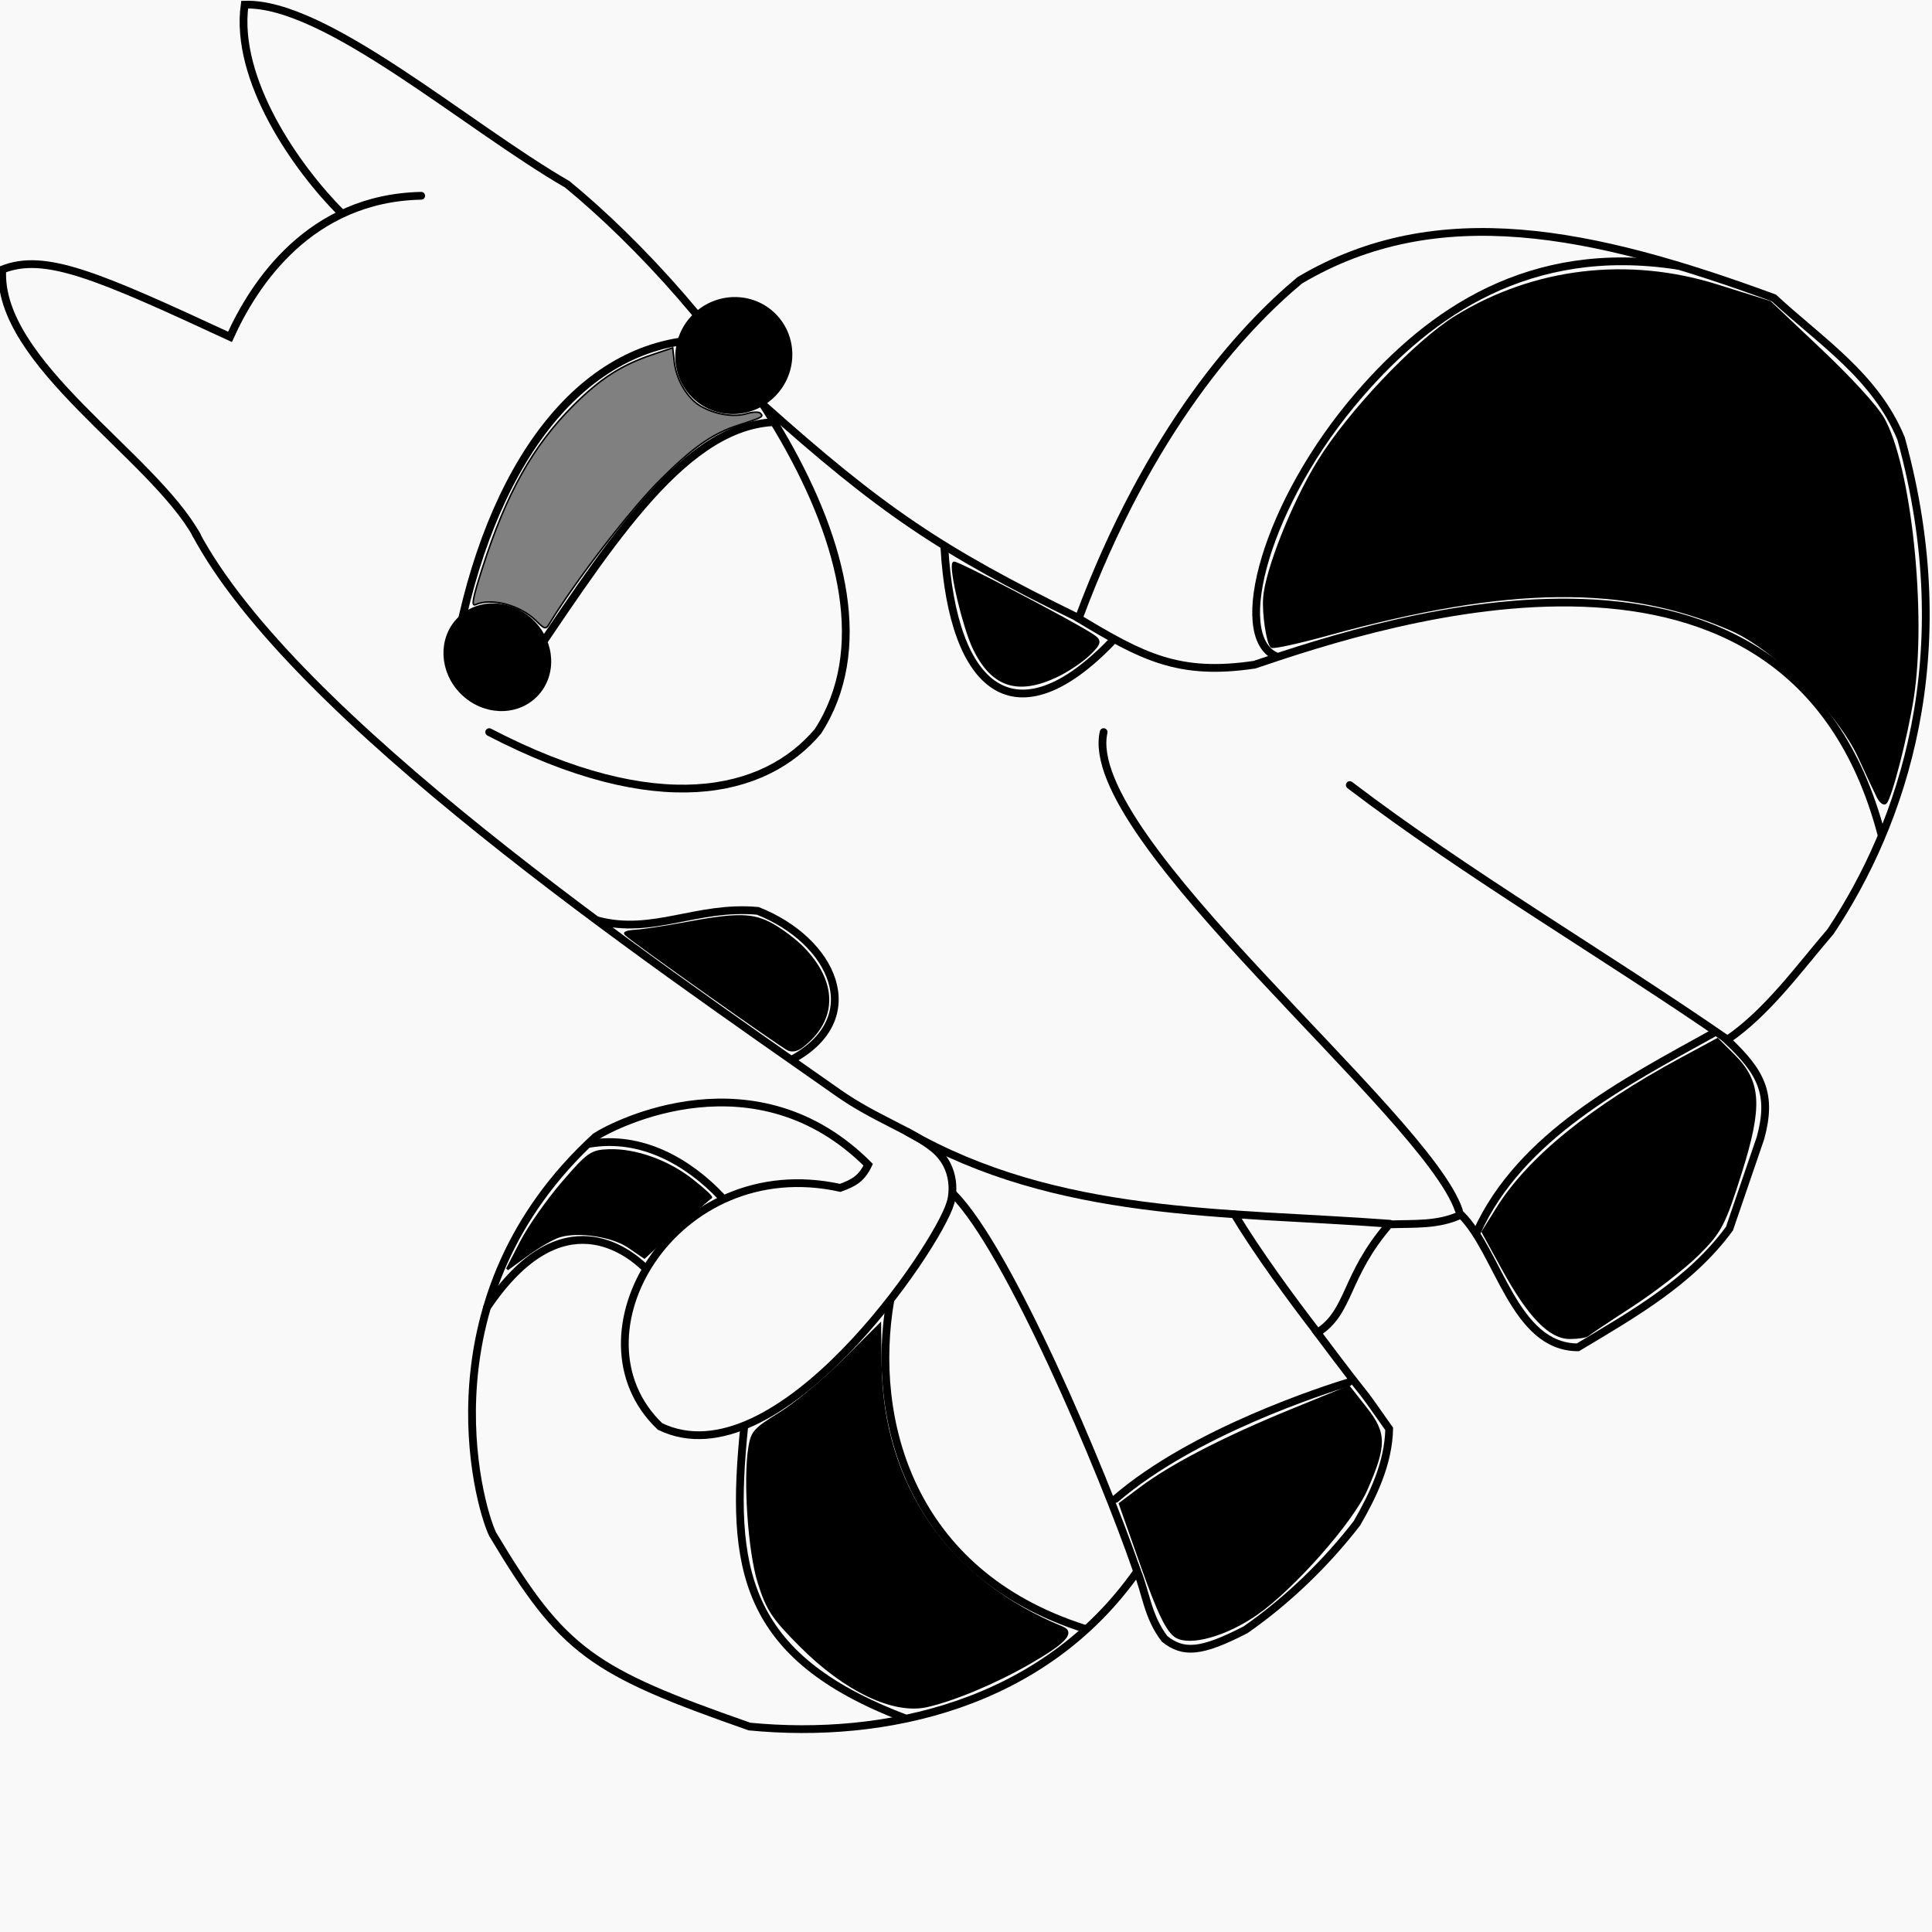 <?xml version="1.0" encoding="UTF-8" standalone="no"?>
<!-- Created with Inkscape (http://www.inkscape.org/) -->

<svg
   width="72"
   height="72"
   viewBox="0 0 72 72"
   version="1.1"
   id="svg1"
   inkscape:version="1.3.2 (091e20e, 2023-11-25)"
   sodipodi:docname="Ferret.svg"
   xmlns:inkscape="http://www.inkscape.org/namespaces/inkscape"
   xmlns:sodipodi="http://sodipodi.sourceforge.net/DTD/sodipodi-0.dtd"
   xmlns="http://www.w3.org/2000/svg"
   xmlns:svg="http://www.w3.org/2000/svg">
  <sodipodi:namedview
     id="namedview1"
     pagecolor="#ffffff"
     bordercolor="#000000"
     borderopacity="0.25"
     inkscape:showpageshadow="2"
     inkscape:pageopacity="0.0"
     inkscape:pagecheckerboard="0"
     inkscape:deskcolor="#d1d1d1"
     inkscape:document-units="px"
     inkscape:zoom="5.4865426"
     inkscape:cx="29.43566"
     inkscape:cy="35.906037"
     inkscape:window-width="1160"
     inkscape:window-height="727"
     inkscape:window-x="0"
     inkscape:window-y="25"
     inkscape:window-maximized="0"
     inkscape:current-layer="layer1" />
  <defs
     id="defs1" />
  <g
     inkscape:label="Layer 1"
     inkscape:groupmode="layer"
     id="layer1">
    <rect
       style="fill:#f9f9f9;stroke-width:0.498;stroke-linecap:round;stroke-linejoin:round"
       id="rect1"
       width="72"
       height="72"
       x="0"
       y="0" />
    <g
       id="g256"
       inkscape:label="Ferret"
       transform="matrix(0.41,-0.41,0.41,0.41,-201.628,85.484)">
      <path
         style="fill:none;fill-opacity:1;stroke:#000000;stroke-width:0.499;stroke-linecap:round;stroke-opacity:1"
         d="m 334.737,174.951 c 1.642,-5.652 -1.242,-16.956 3.254,-20.958 2.703,1.169 4.049,4.57 7.29,13.408 3.499,-1.325 9.93,-2.685 15.1,2.278"
         id="path257"
         sodipodi:nodetypes="cccc" />
      <path
         style="display:inline;fill:none;fill-opacity:1;stroke:#000000;stroke-width:0.499;stroke-linecap:round;stroke-opacity:1"
         d="m 339.935,234.322 c 2.907,10.729 10.832,18.063 17.75,26.096"
         id="path266"
         sodipodi:nodetypes="cc" />
      <path
         style="fill:none;fill-opacity:1;stroke:#000000;stroke-width:0.499;stroke-linecap:round;stroke-opacity:1"
         d="m 355.967,166.833 c 0,-4.056 1.19,-10.918 5.077,-13.863 3.783,3.526 4.538,15.482 6.496,22.827 1.16,11.744 -1.366,33.66 -13.473,36.253 -5.29,0.448 -11.304,-3.296 -14.97,-14.905"
         id="path258"
         sodipodi:nodetypes="ccccc" />
      <path
         style="display:inline;fill:none;fill-opacity:1;stroke:#000000;stroke-width:0.499;stroke-linecap:round;stroke-opacity:1"
         d="m 330.435,264.664 c 2.957,-6.078 8.763,-20.41 8.763,-25.439"
         id="path267"
         sodipodi:nodetypes="cc" />
      <path
         style="fill:none;fill-opacity:1;stroke:#000000;stroke-width:0.499;stroke-linecap:round;stroke-opacity:1"
         d="m 366.029,195.91 c -4.488,-3.938 -13.616,-1.671 -23.349,0.163 -0.991,0.029 -1.607,-0.21 -1.991,-0.615 -0.315,-0.884 -0.288,-1.67 0.005,-2.381 0.249,-0.717 0.887,-1.278 1.563,-1.824 9.789,-6.442 19.341,-7.607 24.912,-1.726"
         id="path259"
         sodipodi:nodetypes="cccccc" />
      <path
         style="display:inline;fill:none;fill-opacity:1;stroke:#000000;stroke-width:0.499;stroke-linecap:round;stroke-opacity:1"
         d="m 349.445,262.111 c 0.354,-2.775 0.929,-6.469 1.606,-9.179"
         id="path268"
         sodipodi:nodetypes="cc"
         inkscape:label="path268" />
      <path
         style="display:inline;fill:none;fill-opacity:1;stroke:#000000;stroke-width:0.499;stroke-linecap:round;stroke-opacity:1"
         d="m 366.425,194.693 c 0.576,10.139 1.414,14.648 4.647,24.067 11.794,-5.387 20.588,-5.748 25.395,-5.311 9.972,2.548 15.524,11.058 20.747,22.352 0.161,4.134 1.061,8.164 -0.609,12.172 -7.152,12.59 -17.5,17.575 -25.616,19.198 -3.149,0.237 -6.492,0.802 -9.627,0.221 0.098,3.052 -0.404,4.53 -2.932,5.975 l -5.533,2.711 c -4.188,0.648 -8.271,-0.491 -12.282,-1.494 -2.898,-2.917 0.717,-7.886 0.719,-11.342 -1.528,-0.537 -2.547,-1.744 -3.707,-2.822 -4.418,0.323 -5.721,2.208 -8.188,1.66 -0.952,6.625 -0.361,3.399 -1.107,7.635 -1.62,1.548 -3.777,2.292 -5.754,2.822 -3.155,0.405 -6.601,0.37 -9.903,-0.221 -3.084,-0.984 -3.915,-1.746 -4.094,-3.264 0.244,-1.784 1.207,-2.881 1.826,-4.315 -10.362,1.812 -19.132,-3.832 -24.675,-10.567 -4.662,-9.685 -5.087,-11.867 -2.932,-20.415 0.75,-2.138 7.625,-14.067 22.739,-13.389 1.549,0.325 11.121,3.493 11.121,13.666 -0.932,0.323 -1.462,0.181 -2.324,-0.221 -5.888,-9.216 -19.242,-5.751 -19.032,2.656 2.76,7.91 20.724,4.461 23.348,3.043 0.358,-0.172 1.917,-1.211 1.722,-3.238 -0.17,-1.765 -1.313,-4.042 -1.804,-6.846 -2.601,-14.832 -7.703,-41.826 -3.791,-54.648"
         id="path260"
         sodipodi:nodetypes="cccccccccccccccccccccccccssc" />
      <path
         style="display:inline;fill:none;fill-opacity:1;stroke:#000000;stroke-width:0.499;stroke-linecap:round;stroke-opacity:1"
         d="m 371.027,218.659 c 1.18,4.765 1.953,7.267 5.918,10.206 8.074,3.977 32.32,16.318 20.802,36.155"
         id="path262"
         sodipodi:nodetypes="ccc" />
      <path
         style="display:inline;fill:none;fill-opacity:1;stroke:#000000;stroke-width:0.499;stroke-linecap:round;stroke-opacity:1"
         d="m 378.3,229.444 c -1.137,-2.994 6.517,-7.44 15.71,-8.095 6.934,-0.494 14.568,0.834 20.266,8.569"
         id="path263"
         sodipodi:nodetypes="csc" />
      <path
         style="fill:none;fill-opacity:1;stroke:#000000;stroke-width:0.499;stroke-linecap:round;stroke-opacity:1"
         d="m 335.46,210.628 c 1.84,3.18 5.205,3.823 7.719,6.848 2.068,4.768 0.175,9.89 -5.168,8.319"
         id="path261"
         sodipodi:nodetypes="ccc" />
      <path
         style="fill:none;fill-opacity:1;stroke:#000000;stroke-width:0.499;stroke-linecap:round;stroke-opacity:1"
         d="m 361.429,262.947 c 2.892,-5.839 -0.294,-34.159 5.593,-37.877"
         id="path264"
         sodipodi:nodetypes="cc" />
      <path
         style="fill:none;fill-opacity:1;stroke:#000000;stroke-width:0.499;stroke-linecap:round;stroke-opacity:1"
         d="m 375.801,238.663 c 1.278,9.418 3.874,19.294 5.587,28.677"
         id="path265"
         sodipodi:nodetypes="cc" />
      <path
         style="fill:none;fill-opacity:1;stroke:#000000;stroke-width:0.499;stroke-linecap:round;stroke-opacity:1"
         d="m 332.715,260.46 c 6.612,0.484 14.528,4.57 15.889,5.296"
         id="path269"
         sodipodi:nodetypes="cc" />
      <path
         style="fill:none;fill-opacity:1;stroke:#000000;stroke-width:0.499;stroke-linecap:round;stroke-opacity:1"
         d="m 361.277,264.747 c 6.331,-2.378 13.438,-0.108 19.735,1.702"
         id="path270"
         sodipodi:nodetypes="cc" />
      <path
         style="fill:none;fill-opacity:1;stroke:#000000;stroke-width:0.499;stroke-linecap:round;stroke-opacity:1"
         d="m 325.402,264.937 c -5.423,-10.485 -0.229,-19.269 6.098,-23.736"
         id="path271"
         sodipodi:nodetypes="cc" />
      <path
         style="fill:none;fill-opacity:1;stroke:#000000;stroke-width:0.499;stroke-linecap:round;stroke-opacity:1"
         d="m 313.153,260.803 c -4.547,-10.144 -1.068,-14.763 5.966,-20.501"
         id="path272"
         sodipodi:nodetypes="cc" />
      <path
         style="fill:none;fill-opacity:1;stroke:#000000;stroke-width:0.499;stroke-linecap:round;stroke-opacity:1"
         d="m 312.854,223.19 c 8.481,-1.659 8.941,4.007 8.977,5.329"
         id="path273"
         sodipodi:nodetypes="cc" />
      <path
         style="fill:none;fill-opacity:1;stroke:#000000;stroke-width:0.499;stroke-linecap:round;stroke-opacity:1"
         d="m 324.955,220.419 c 2.735,1.943 3.663,5.277 3.57,8.429"
         id="path274"
         sodipodi:nodetypes="cc" />
      <path
         style="fill:none;fill-opacity:1;stroke:#000000;stroke-width:0.499;stroke-linecap:round;stroke-opacity:1"
         d="m 368.177,209.439 c -6.158,6.922 -5.524,12.052 3.317,11.89"
         id="path275"
         sodipodi:nodetypes="cc" />
      <ellipse
         style="fill:#000000;fill-opacity:1;stroke:#000000;stroke-width:0.499;stroke-linecap:round;stroke-opacity:1"
         id="path276"
         cx="367.327"
         cy="191.149"
         rx="3.545"
         ry="3.478" />
      <ellipse
         style="fill:#000000;fill-opacity:1;stroke:#000000;stroke-width:0.499;stroke-linecap:round;stroke-opacity:1"
         id="path277"
         cx="342.87"
         cy="194.11"
         rx="3.077"
         ry="3.344" />
      <path
         style="fill:#000000;fill-opacity:1;stroke:#000000;stroke-width:0.171;stroke-linecap:round;stroke-opacity:1"
         d="m 319.978,263.993 c -2.434,-0.657 -5.103,-1.747 -6.616,-2.702 -1.855,-1.171 -3.004,-4.418 -2.998,-8.468 0.004,-2.539 0.133,-3.164 0.985,-4.791 0.965,-1.842 4.016,-5.336 5.722,-6.554 0.802,-0.572 1.037,-0.583 2.92,-0.14 1.126,0.265 3.511,0.484 5.299,0.487 l 3.252,0.005 -1.76,1.803 c -5.461,5.597 -6.801,12.898 -3.719,20.267 0.311,0.744 -0.573,0.77 -3.085,0.092 z"
         id="path278"
         transform="translate(1.374)" />
      <path
         style="fill:#000000;fill-opacity:1;stroke:#000000;stroke-width:0.171;stroke-linecap:round;stroke-opacity:1"
         d="m 323.707,228.178 -2.798,-0.115 -0.221,-1.179 c -0.236,-1.26 -1.543,-3.039 -2.677,-3.646 -0.38,-0.204 -1.407,-0.482 -2.282,-0.618 l -1.59,-0.248 1.889,-0.599 c 1.039,-0.33 3.092,-0.689 4.562,-0.798 2.486,-0.184 2.734,-0.141 3.554,0.624 1.248,1.165 2.193,3.166 2.427,5.14 0.11,0.932 0.14,1.663 0.067,1.624 -0.074,-0.038 -1.393,-0.122 -2.932,-0.185 z"
         id="path279"
         transform="translate(1.374)" />
      <path
         style="fill:#000000;fill-opacity:1;stroke:#000000;stroke-width:0.171;stroke-linecap:round;stroke-opacity:1"
         d="m 332.489,272.076 c -2.316,-0.422 -4.387,-1.582 -4.643,-2.601 -0.158,-0.628 0.28,-1.895 1.633,-4.722 l 1.848,-3.864 1.656,0.237 c 2.439,0.349 6.09,1.511 10.31,3.283 l 3.735,1.568 -0.207,1.747 c -0.239,2.021 -0.784,2.571 -3.656,3.692 -2.105,0.822 -7.844,1.177 -10.676,0.661 z"
         id="path280"
         transform="translate(1.374)" />
      <path
         style="fill:#000000;fill-opacity:1;stroke:#000000;stroke-width:0.171;stroke-linecap:round;stroke-opacity:1"
         d="m 363.604,275.132 c -1.7,-0.361 -3.208,-0.66 -3.349,-0.663 -0.142,-0.003 -0.567,-0.315 -0.945,-0.693 -0.903,-0.903 -0.87,-2.837 0.107,-6.181 l 0.752,-2.575 1.718,-0.398 c 3.728,-0.864 8.81,-0.339 15.2,1.569 l 2.49,0.744 v 1.48 c 0,2.384 -1.032,3.545 -4.983,5.605 -3.127,1.631 -3.632,1.789 -5.666,1.779 -1.228,-0.006 -3.624,-0.307 -5.324,-0.668 z"
         id="path281"
         transform="translate(1.374)" />
      <path
         style="fill:#000000;fill-opacity:1;stroke:#000000;stroke-width:0.171;stroke-linecap:round;stroke-opacity:1"
         d="m 397.899,263.213 c 0.108,-0.331 0.541,-1.529 0.963,-2.662 1.109,-2.979 1.099,-8.759 -0.02,-11.618 -2.705,-6.908 -8.091,-12.176 -18.492,-18.085 -1.748,-0.993 -3.177,-1.908 -3.177,-2.034 0,-0.365 1.119,-1.873 1.879,-2.532 1.343,-1.164 5.562,-2.988 8.612,-3.723 3.638,-0.877 9.928,-1.045 12.868,-0.343 5.728,1.368 10.497,5.118 13.279,10.441 l 1.652,3.16 0.124,4.482 c 0.073,2.66 -0.034,5.067 -0.264,5.921 -0.904,3.357 -6.949,10.834 -11.363,14.054 -1.983,1.447 -5.523,3.539 -5.986,3.539 -0.148,0 -0.182,-0.271 -0.074,-0.601 z"
         id="path282"
         transform="translate(1.374)" />
      <path
         style="fill:#000000;fill-opacity:1;stroke:#000000;stroke-width:0.171;stroke-linecap:round;stroke-opacity:1"
         d="m 366.071,220.378 c -2.614,-0.932 -3.382,-2.458 -2.51,-4.987 0.479,-1.39 2.589,-4.818 2.967,-4.82 0.164,-6.2e-4 2.616,7.799 2.997,9.532 0.15,0.684 0.037,0.771 -0.987,0.758 -0.636,-0.008 -1.746,-0.225 -2.467,-0.483 z"
         id="path283"
         transform="translate(1.374)" />
      <path
         style="fill:#000000;fill-opacity:1;stroke:#000000;stroke-width:0.171;stroke-linecap:round;stroke-opacity:1"
         d=""
         id="path284"
         transform="translate(1.374)" />
      <path
         style="fill:#000000;fill-opacity:1;stroke:#000000;stroke-width:0.098;stroke-linecap:round;stroke-opacity:1"
         d="m 337.698,225.682 c -0.434,-0.053 -0.707,-0.22 -0.827,-0.507 -0.172,-0.411 -2.155,-12.04 -2.155,-12.638 0,-0.198 0.209,-0.106 0.662,0.291 0.364,0.32 1.473,1.136 2.464,1.815 2.925,2.003 3.63,2.727 4.024,4.132 0.186,0.662 0.335,1.732 0.332,2.376 -0.015,3.149 -1.724,4.869 -4.5,4.53 z"
         id="path285"
         transform="translate(1.374)" />
      <path
         style="fill:#808080;fill-opacity:1;stroke:#000000;stroke-width:0.098;stroke-linecap:round;stroke-opacity:1"
         d="m 362.969,194.507 c -1.53,-0.782 -3.069,-1.051 -6.023,-1.053 -2.746,-0.002 -8.382,0.73 -11.586,1.504 -0.406,0.098 -0.442,0.038 -0.446,-0.748 -0.007,-1.42 -0.973,-3.082 -2.026,-3.486 -0.276,-0.106 0.188,-0.422 1.962,-1.334 4.523,-2.325 7.859,-3.268 11.546,-3.264 2.444,0.002 4.017,0.345 5.92,1.291 l 1.211,0.602 -0.562,0.706 c -0.742,0.932 -1.076,2.279 -0.808,3.253 0.282,1.021 0.986,1.99 1.743,2.398 0.351,0.189 0.638,0.456 0.638,0.593 0,0.326 -0.067,0.306 -1.57,-0.462 z"
         id="path286"
         transform="translate(1.374)" />
    </g>
  </g>
</svg>
